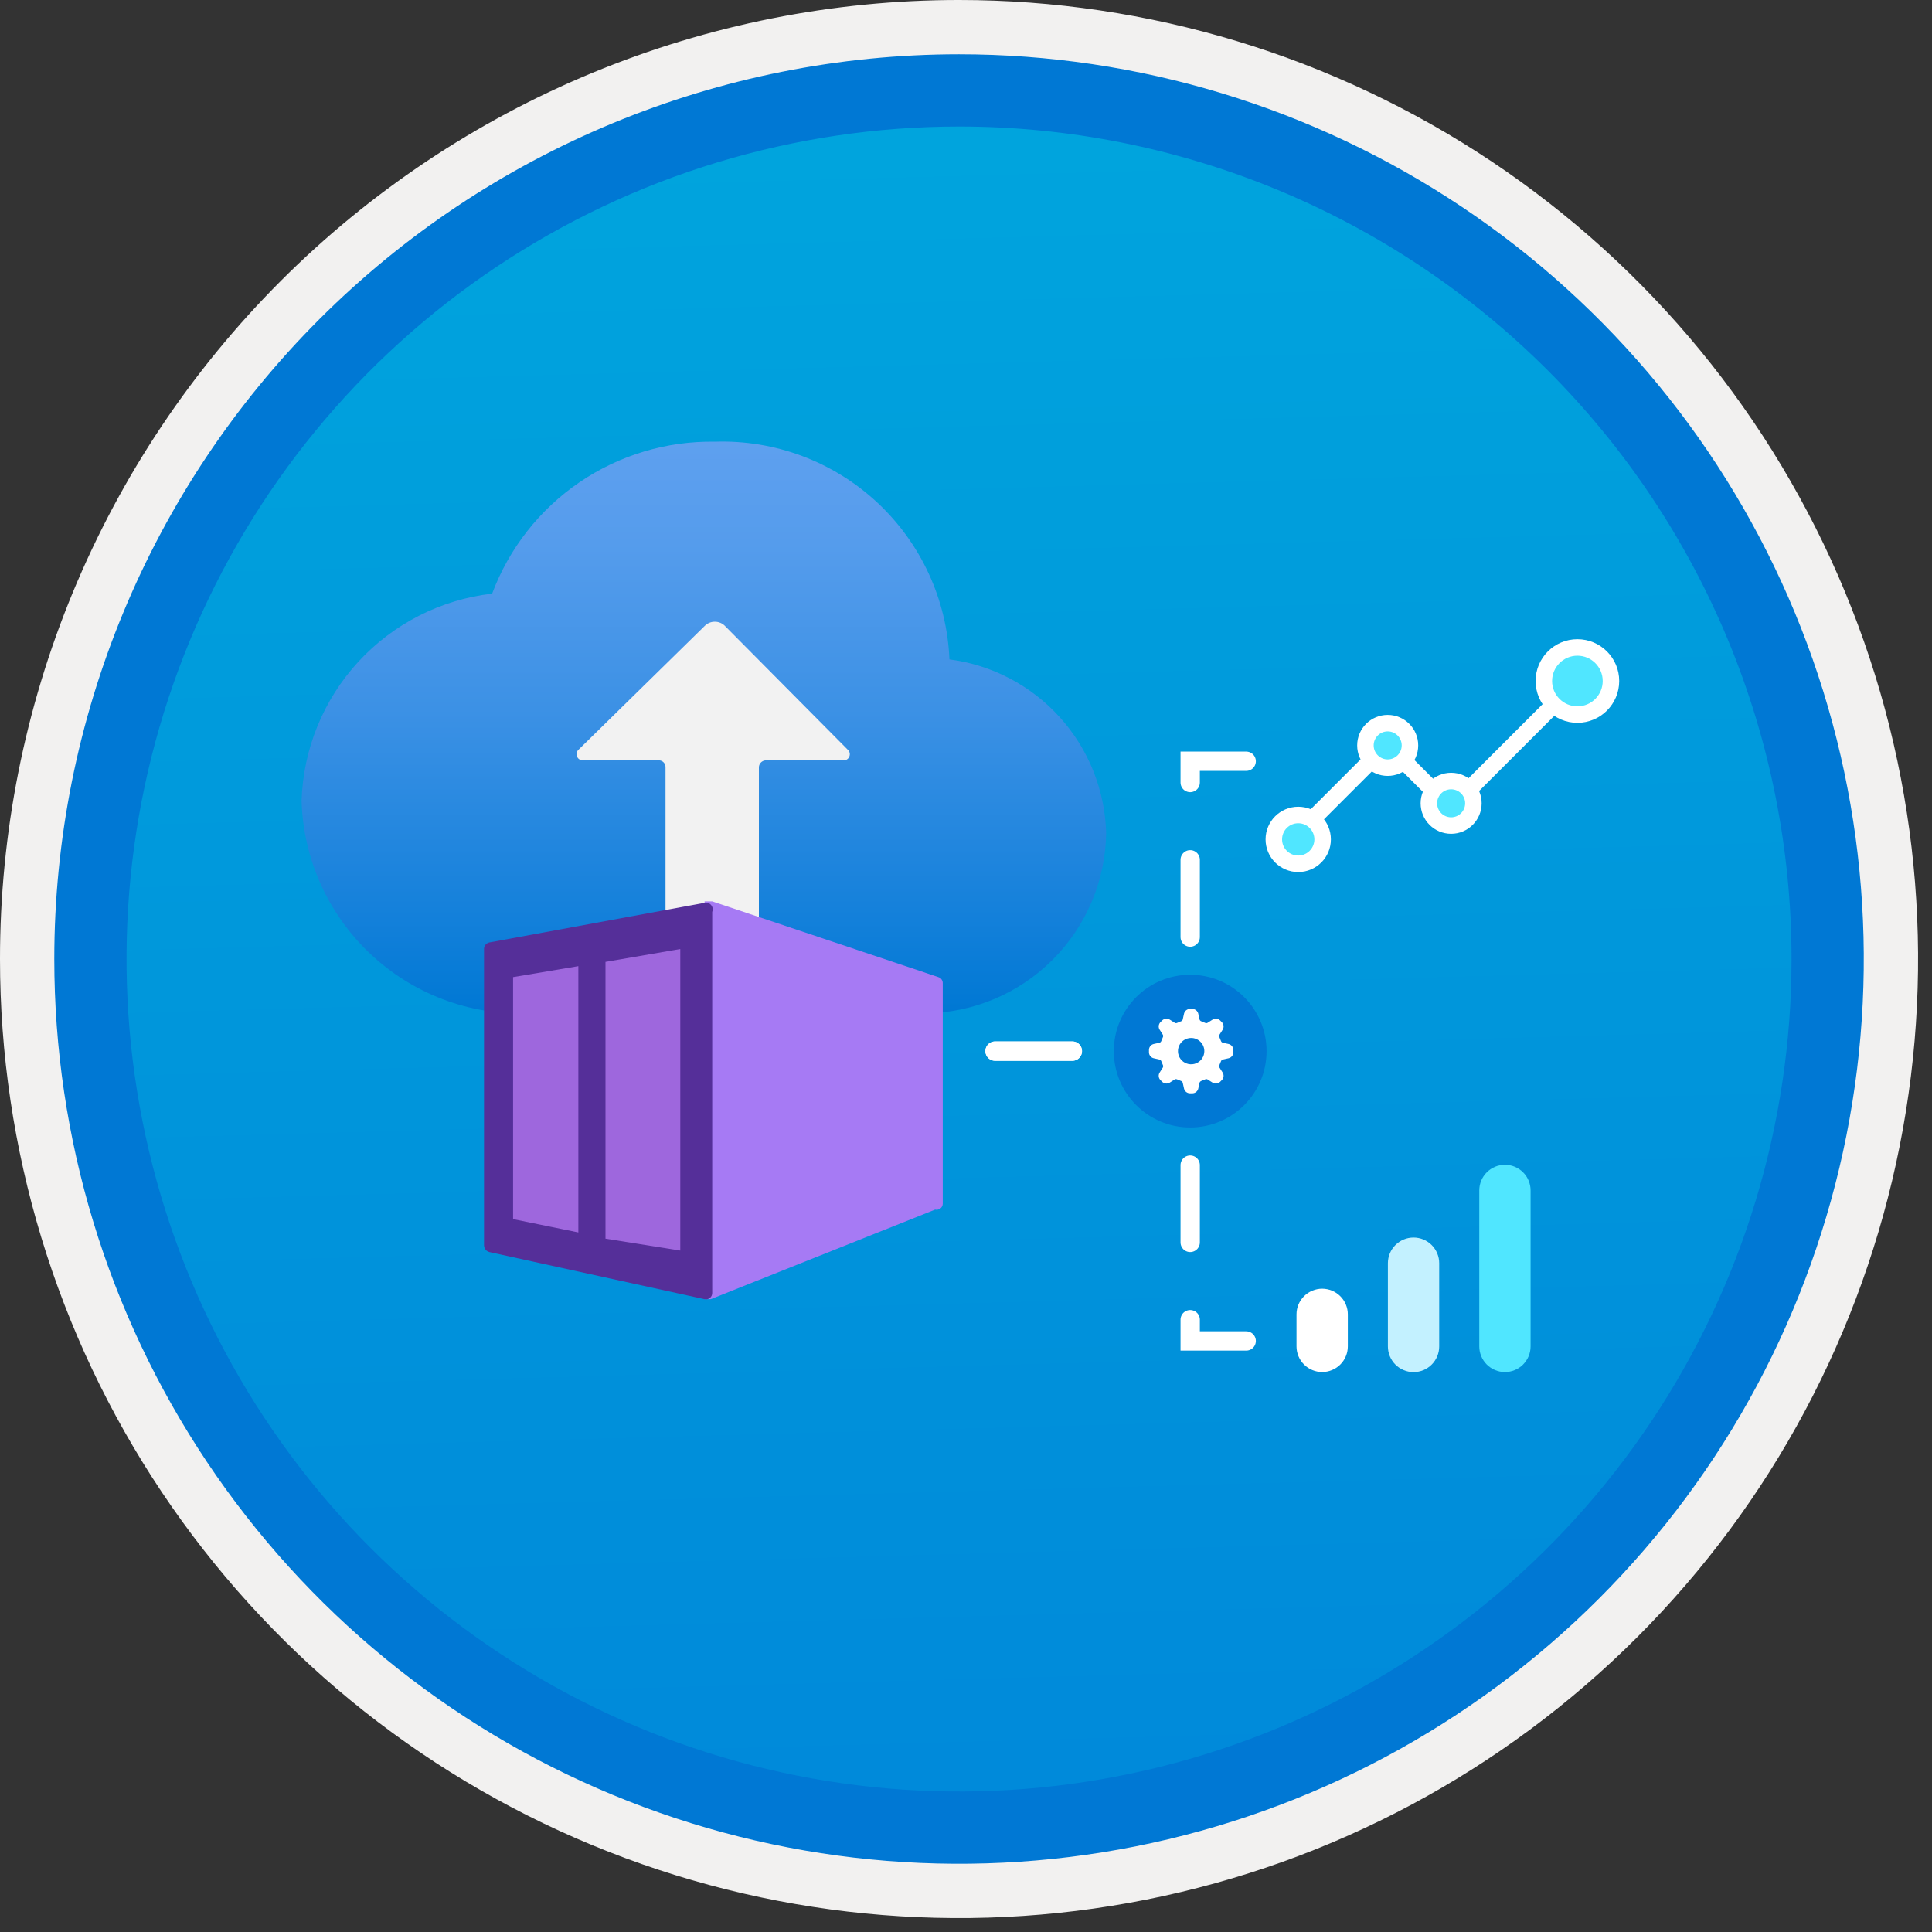 <svg width="100" height="100" viewBox="0 0 100 100" fill="none" xmlns="http://www.w3.org/2000/svg">
<rect x="0" y="0" width="100" height="100" fill="#333333" stroke="none"/>
<g clip-path="url(#clip0)">
<path d="M49.64 96.448C40.382 96.448 31.332 93.703 23.634 88.559C15.936 83.416 9.936 76.105 6.393 67.552C2.85 58.998 1.923 49.586 3.73 40.506C5.536 31.426 9.994 23.085 16.54 16.538C23.087 9.992 31.428 5.534 40.508 3.728C49.588 1.921 59 2.848 67.553 6.391C76.107 9.934 83.418 15.934 88.561 23.632C93.705 31.33 96.45 40.38 96.45 49.638C96.451 55.785 95.24 61.873 92.888 67.552C90.535 73.231 87.088 78.392 82.741 82.739C78.394 87.086 73.234 90.534 67.554 92.886C61.875 95.238 55.787 96.449 49.64 96.448V96.448Z" fill="url(#paint0_linear)"/>
<path fill-rule="evenodd" clip-rule="evenodd" d="M95.54 49.64C95.54 58.718 92.848 67.593 87.805 75.141C82.761 82.689 75.592 88.572 67.205 92.046C58.818 95.52 49.589 96.429 40.685 94.658C31.782 92.887 23.603 88.515 17.184 82.096C10.765 75.677 6.393 67.498 4.622 58.595C2.851 49.691 3.76 40.462 7.234 32.075C10.708 23.688 16.591 16.519 24.139 11.476C31.688 6.432 40.562 3.74 49.64 3.74C55.668 3.74 61.636 4.927 67.205 7.234C72.774 9.541 77.834 12.921 82.096 17.184C86.359 21.446 89.739 26.506 92.046 32.075C94.353 37.644 95.54 43.612 95.54 49.64V49.64ZM49.64 3.62732e-07C59.458 3.62732e-07 69.055 2.911 77.219 8.366C85.382 13.82 91.744 21.573 95.501 30.644C99.258 39.714 100.242 49.695 98.326 59.324C96.411 68.954 91.683 77.799 84.741 84.741C77.799 91.683 68.954 96.411 59.324 98.326C49.695 100.242 39.714 99.258 30.644 95.501C21.573 91.744 13.82 85.382 8.366 77.219C2.911 69.055 3.62732e-07 59.458 3.62732e-07 49.64C-0.001 43.121 1.283 36.666 3.777 30.643C6.271 24.62 9.928 19.147 14.537 14.537C19.147 9.928 24.62 6.271 30.643 3.777C36.666 1.283 43.121 -0.001 49.64 3.62732e-07V3.62732e-07Z" fill="#F2F1F0"/>
<path fill-rule="evenodd" clip-rule="evenodd" d="M92.73 49.639C92.73 58.161 90.202 66.492 85.468 73.578C80.733 80.664 74.003 86.187 66.129 89.449C58.256 92.71 49.592 93.563 41.233 91.901C32.874 90.238 25.197 86.134 19.17 80.108C13.144 74.082 9.04 66.404 7.378 58.045C5.715 49.686 6.568 41.023 9.83 33.149C13.091 25.275 18.614 18.545 25.7 13.811C32.786 9.076 41.117 6.549 49.64 6.549C55.298 6.548 60.902 7.663 66.13 9.828C71.358 11.993 76.108 15.167 80.11 19.169C84.111 23.17 87.285 27.92 89.45 33.148C91.616 38.377 92.73 43.98 92.73 49.639V49.639ZM49.64 2.809C58.902 2.809 67.956 5.555 75.657 10.701C83.358 15.847 89.36 23.16 92.905 31.718C96.449 40.275 97.377 49.691 95.57 58.775C93.763 67.859 89.303 76.203 82.753 82.752C76.204 89.302 67.86 93.762 58.776 95.569C49.692 97.376 40.276 96.448 31.718 92.904C23.162 89.359 15.848 83.357 10.702 75.656C5.556 67.955 2.81 58.901 2.81 49.639C2.811 37.219 7.745 25.308 16.527 16.526C25.309 7.744 37.22 2.81 49.64 2.809V2.809Z" fill="#0078D4"/>
<path d="M57.255 43.105C57.191 40.889 56.34 38.767 54.853 37.123C53.366 35.477 51.342 34.416 49.143 34.13C49.014 31.032 47.668 28.11 45.396 26C43.124 23.889 40.111 22.761 37.011 22.862C34.511 22.82 32.059 23.555 29.993 24.963C27.927 26.371 26.348 28.385 25.472 30.727C22.814 31.034 20.356 32.286 18.545 34.255C16.734 36.224 15.692 38.779 15.609 41.453C15.653 42.942 15.99 44.407 16.601 45.766C17.211 47.125 18.084 48.35 19.168 49.371C20.252 50.393 21.526 51.191 22.919 51.72C24.311 52.249 25.794 52.498 27.283 52.454C27.32 52.453 27.358 52.452 27.395 52.45H47.885C50.358 52.425 52.723 51.433 54.474 49.686C56.225 47.94 57.223 45.578 57.255 43.105V43.105Z" fill="url(#paint1_linear)"/>
<path d="M29.959 38.79L36.469 32.404C36.606 32.263 36.793 32.182 36.989 32.18C37.185 32.177 37.374 32.252 37.515 32.389L37.529 32.404L43.866 38.79C43.921 38.834 43.96 38.895 43.977 38.963C43.993 39.031 43.987 39.103 43.959 39.167C43.931 39.232 43.883 39.285 43.821 39.319C43.76 39.354 43.689 39.367 43.62 39.357H39.625C39.535 39.363 39.451 39.401 39.388 39.464C39.324 39.528 39.286 39.612 39.28 39.702V47.691C39.28 47.763 39.251 47.832 39.2 47.883C39.15 47.934 39.081 47.962 39.009 47.962H34.718C34.646 47.962 34.577 47.934 34.526 47.883C34.476 47.832 34.447 47.763 34.447 47.691V39.702C34.447 39.615 34.414 39.53 34.355 39.466C34.295 39.402 34.214 39.363 34.127 39.357H30.181C30.114 39.361 30.047 39.343 29.99 39.306C29.934 39.27 29.89 39.216 29.865 39.154C29.841 39.091 29.837 39.022 29.853 38.956C29.87 38.891 29.907 38.833 29.959 38.79V38.79Z" fill="#F2F2F2"/>
<path d="M48.797 50.897C48.801 50.827 48.781 50.757 48.741 50.699C48.701 50.641 48.643 50.598 48.576 50.577L36.864 46.656H36.469V67.245H36.789L48.403 62.609C48.449 62.62 48.496 62.621 48.542 62.611C48.589 62.602 48.632 62.582 48.67 62.554C48.707 62.526 48.738 62.49 48.76 62.448C48.782 62.407 48.795 62.361 48.797 62.313L48.797 50.897Z" fill="#A67AF4"/>
<path d="M36.469 46.731L25.349 48.778C25.27 48.789 25.198 48.827 25.144 48.885C25.09 48.944 25.058 49.019 25.053 49.098V64.46C25.055 64.538 25.083 64.615 25.132 64.677C25.18 64.739 25.248 64.784 25.324 64.805L36.469 67.246C36.517 67.257 36.567 67.257 36.614 67.246C36.662 67.235 36.707 67.214 36.745 67.183C36.783 67.152 36.814 67.112 36.834 67.068C36.855 67.023 36.865 66.974 36.864 66.925V47.2C36.888 47.141 36.895 47.077 36.886 47.015C36.876 46.952 36.849 46.894 36.808 46.846C36.768 46.797 36.715 46.761 36.655 46.741C36.595 46.721 36.531 46.717 36.469 46.731V46.731Z" fill="#552F99"/>
<path opacity="0.75" d="M31.34 49.787V64.113L35.211 64.729V49.121L31.34 49.787Z" fill="#B77AF4"/>
<path opacity="0.75" d="M26.557 50.575V63.101L29.935 63.791V50.008L26.557 50.575Z" fill="#B77AF4"/>
<path d="M67.196 43.137L71.8 38.533L75.082 41.815L81.646 35.25" stroke="white" stroke-width="0.854" stroke-miterlimit="10" stroke-linecap="round"/>
<path d="M81.646 36.986C82.606 36.986 83.383 36.208 83.383 35.249C83.383 34.289 82.606 33.512 81.646 33.512C80.687 33.512 79.909 34.289 79.909 35.249C79.909 36.208 80.687 36.986 81.646 36.986Z" fill="#50E6FF" stroke="white" stroke-width="0.854" stroke-miterlimit="10" stroke-linecap="round"/>
<path d="M67.196 44.71C67.893 44.71 68.459 44.144 68.459 43.447C68.459 42.749 67.893 42.184 67.196 42.184C66.498 42.184 65.933 42.749 65.933 43.447C65.933 44.144 66.498 44.71 67.196 44.71Z" fill="#50E6FF" stroke="white" stroke-width="0.854" stroke-miterlimit="10" stroke-linecap="round"/>
<path d="M71.827 39.734C72.463 39.734 72.979 39.218 72.979 38.582C72.979 37.946 72.463 37.43 71.827 37.43C71.19 37.43 70.674 37.946 70.674 38.582C70.674 39.218 71.19 39.734 71.827 39.734Z" fill="#50E6FF" stroke="white" stroke-width="0.854" stroke-miterlimit="10" stroke-linecap="round"/>
<path d="M75.11 42.731C75.747 42.731 76.263 42.215 76.263 41.578C76.263 40.942 75.747 40.426 75.11 40.426C74.474 40.426 73.958 40.942 73.958 41.578C73.958 42.215 74.474 42.731 75.11 42.731Z" fill="#50E6FF" stroke="white" stroke-width="0.854" stroke-miterlimit="10" stroke-linecap="round"/>
<path d="M51.505 54.404H61.604V39.402H67.003" stroke="white" stroke-miterlimit="10" stroke-linecap="round" stroke-dasharray="4 4"/>
<path d="M51.505 54.406H61.604V69.408H65.22" stroke="white" stroke-miterlimit="10" stroke-linecap="round" stroke-dasharray="4 4"/>
<path d="M61.604 58.358C63.787 58.358 65.557 56.589 65.557 54.406C65.557 52.223 63.787 50.453 61.604 50.453C59.421 50.453 57.651 52.223 57.651 54.406C57.651 56.589 59.421 58.358 61.604 58.358Z" fill="#0078D4"/>
<path d="M68.435 66.703C68.083 66.704 67.745 66.844 67.496 67.093C67.247 67.342 67.107 67.679 67.107 68.031V69.691C67.108 70.043 67.248 70.38 67.497 70.628C67.746 70.876 68.083 71.016 68.435 71.016C68.787 71.016 69.124 70.876 69.373 70.628C69.622 70.38 69.762 70.043 69.763 69.691V68.031C69.763 67.679 69.623 67.342 69.374 67.093C69.125 66.844 68.787 66.704 68.435 66.703V66.703Z" fill="white"/>
<path d="M77.895 60.289C77.543 60.289 77.205 60.43 76.956 60.679C76.707 60.928 76.567 61.265 76.567 61.617V69.688C76.567 70.041 76.707 70.379 76.956 70.628C77.205 70.877 77.543 71.017 77.895 71.017C78.247 71.017 78.585 70.877 78.834 70.628C79.083 70.379 79.223 70.041 79.223 69.688V61.617C79.223 61.265 79.083 60.928 78.834 60.679C78.585 60.43 78.247 60.289 77.895 60.289V60.289Z" fill="#50E6FF"/>
<path d="M73.165 64.055C72.813 64.055 72.475 64.195 72.226 64.444C71.977 64.693 71.837 65.031 71.837 65.383V69.692C71.837 70.044 71.977 70.382 72.226 70.631C72.475 70.88 72.813 71.02 73.165 71.02C73.517 71.02 73.855 70.88 74.104 70.631C74.353 70.382 74.493 70.044 74.493 69.692V65.383C74.493 65.031 74.353 64.693 74.104 64.444C73.855 64.195 73.517 64.055 73.165 64.055Z" fill="#C3F1FF"/>
<path fill-rule="evenodd" clip-rule="evenodd" d="M62.336 54.406C62.336 54.541 62.296 54.673 62.221 54.785C62.146 54.897 62.039 54.984 61.915 55.036C61.79 55.088 61.653 55.101 61.52 55.075C61.388 55.048 61.267 54.983 61.171 54.888C61.076 54.793 61.011 54.671 60.984 54.539C60.958 54.407 60.972 54.269 61.023 54.145C61.075 54.02 61.162 53.913 61.275 53.839C61.387 53.764 61.519 53.724 61.654 53.724C61.834 53.724 62.008 53.796 62.136 53.924C62.264 54.051 62.336 54.225 62.336 54.406V54.406ZM63.596 54.038L63.279 53.968C63.246 53.956 63.22 53.931 63.205 53.9L63.201 53.89L63.113 53.677L63.108 53.666C63.102 53.65 63.1 53.633 63.101 53.615C63.101 53.598 63.105 53.581 63.113 53.566L63.287 53.292C63.323 53.232 63.338 53.163 63.331 53.094C63.323 53.025 63.293 52.961 63.245 52.91L63.149 52.814C63.098 52.767 63.034 52.737 62.965 52.73C62.897 52.722 62.827 52.737 62.768 52.772L62.493 52.946C62.476 52.955 62.456 52.959 62.437 52.959C62.422 52.959 62.407 52.957 62.393 52.951L62.382 52.946L62.17 52.858L62.159 52.855C62.128 52.84 62.103 52.813 62.092 52.78L62.021 52.463C62.004 52.395 61.966 52.336 61.912 52.292C61.858 52.249 61.791 52.224 61.722 52.223H61.585C61.516 52.224 61.449 52.249 61.395 52.292C61.341 52.336 61.303 52.395 61.286 52.463L61.215 52.78C61.203 52.813 61.179 52.84 61.148 52.855L61.137 52.858L60.925 52.946L60.914 52.951C60.9 52.956 60.885 52.959 60.87 52.959C60.85 52.959 60.831 52.955 60.814 52.946L60.539 52.772C60.48 52.737 60.41 52.722 60.342 52.73C60.273 52.738 60.209 52.767 60.158 52.814L60.062 52.91C60.014 52.961 59.984 53.025 59.976 53.094C59.969 53.163 59.984 53.232 60.02 53.292L60.194 53.566C60.209 53.597 60.21 53.633 60.199 53.666L60.194 53.677L60.106 53.889L60.102 53.9C60.087 53.931 60.06 53.956 60.028 53.968L59.711 54.038C59.643 54.055 59.583 54.093 59.54 54.147C59.497 54.201 59.472 54.268 59.47 54.337V54.474C59.472 54.543 59.497 54.61 59.54 54.664C59.583 54.718 59.643 54.756 59.71 54.773L60.028 54.844C60.06 54.856 60.087 54.88 60.102 54.912L60.106 54.922L60.194 55.135L60.199 55.145C60.21 55.178 60.209 55.214 60.194 55.245L60.02 55.52C59.984 55.579 59.969 55.648 59.976 55.717C59.984 55.786 60.014 55.851 60.062 55.901L60.158 55.998C60.209 56.044 60.273 56.074 60.342 56.081C60.41 56.089 60.48 56.074 60.539 56.039L60.813 55.865C60.831 55.856 60.85 55.852 60.87 55.853C60.885 55.852 60.9 55.855 60.914 55.861L60.925 55.866L61.137 55.953L61.148 55.957C61.179 55.972 61.203 55.999 61.215 56.032L61.286 56.349C61.303 56.416 61.341 56.476 61.395 56.519C61.449 56.563 61.516 56.587 61.585 56.589H61.722C61.791 56.587 61.858 56.563 61.912 56.519C61.966 56.476 62.004 56.416 62.021 56.349L62.091 56.032C62.103 55.999 62.128 55.972 62.159 55.957L62.17 55.953L62.382 55.866L62.393 55.861C62.407 55.855 62.422 55.852 62.437 55.853C62.456 55.852 62.476 55.856 62.493 55.865L62.767 56.039C62.827 56.074 62.896 56.089 62.965 56.081C63.034 56.074 63.098 56.044 63.149 55.998L63.245 55.901C63.293 55.851 63.323 55.786 63.331 55.718C63.338 55.649 63.323 55.579 63.287 55.52L63.113 55.246C63.105 55.23 63.101 55.213 63.101 55.196C63.1 55.179 63.102 55.162 63.108 55.146L63.113 55.135L63.201 54.922L63.205 54.912C63.22 54.88 63.246 54.856 63.279 54.844L63.596 54.773C63.664 54.756 63.724 54.718 63.767 54.664C63.81 54.61 63.835 54.543 63.837 54.474V54.337C63.835 54.268 63.81 54.201 63.767 54.147C63.724 54.093 63.664 54.055 63.596 54.038V54.038Z" fill="white"/>
</g>
<defs>
<linearGradient id="paint0_linear" x1="47.87" y1="-15.155" x2="51.852" y2="130.613" gradientUnits="userSpaceOnUse">
<stop stop-color="#00ABDE"/>
<stop offset="1" stop-color="#007ED8"/>
</linearGradient>
<linearGradient id="paint1_linear" x1="36.432" y1="52.327" x2="36.432" y2="22.862" gradientUnits="userSpaceOnUse">
<stop stop-color="#0078D4"/>
<stop offset="0.16" stop-color="#1380DA"/>
<stop offset="0.53" stop-color="#3C91E5"/>
<stop offset="0.82" stop-color="#559CEC"/>
<stop offset="1" stop-color="#5EA0EF"/>
</linearGradient>
<clipPath id="clip0">
<rect width="99.28" height="99.28" fill="white"/>
</clipPath>
</defs>
</svg>
